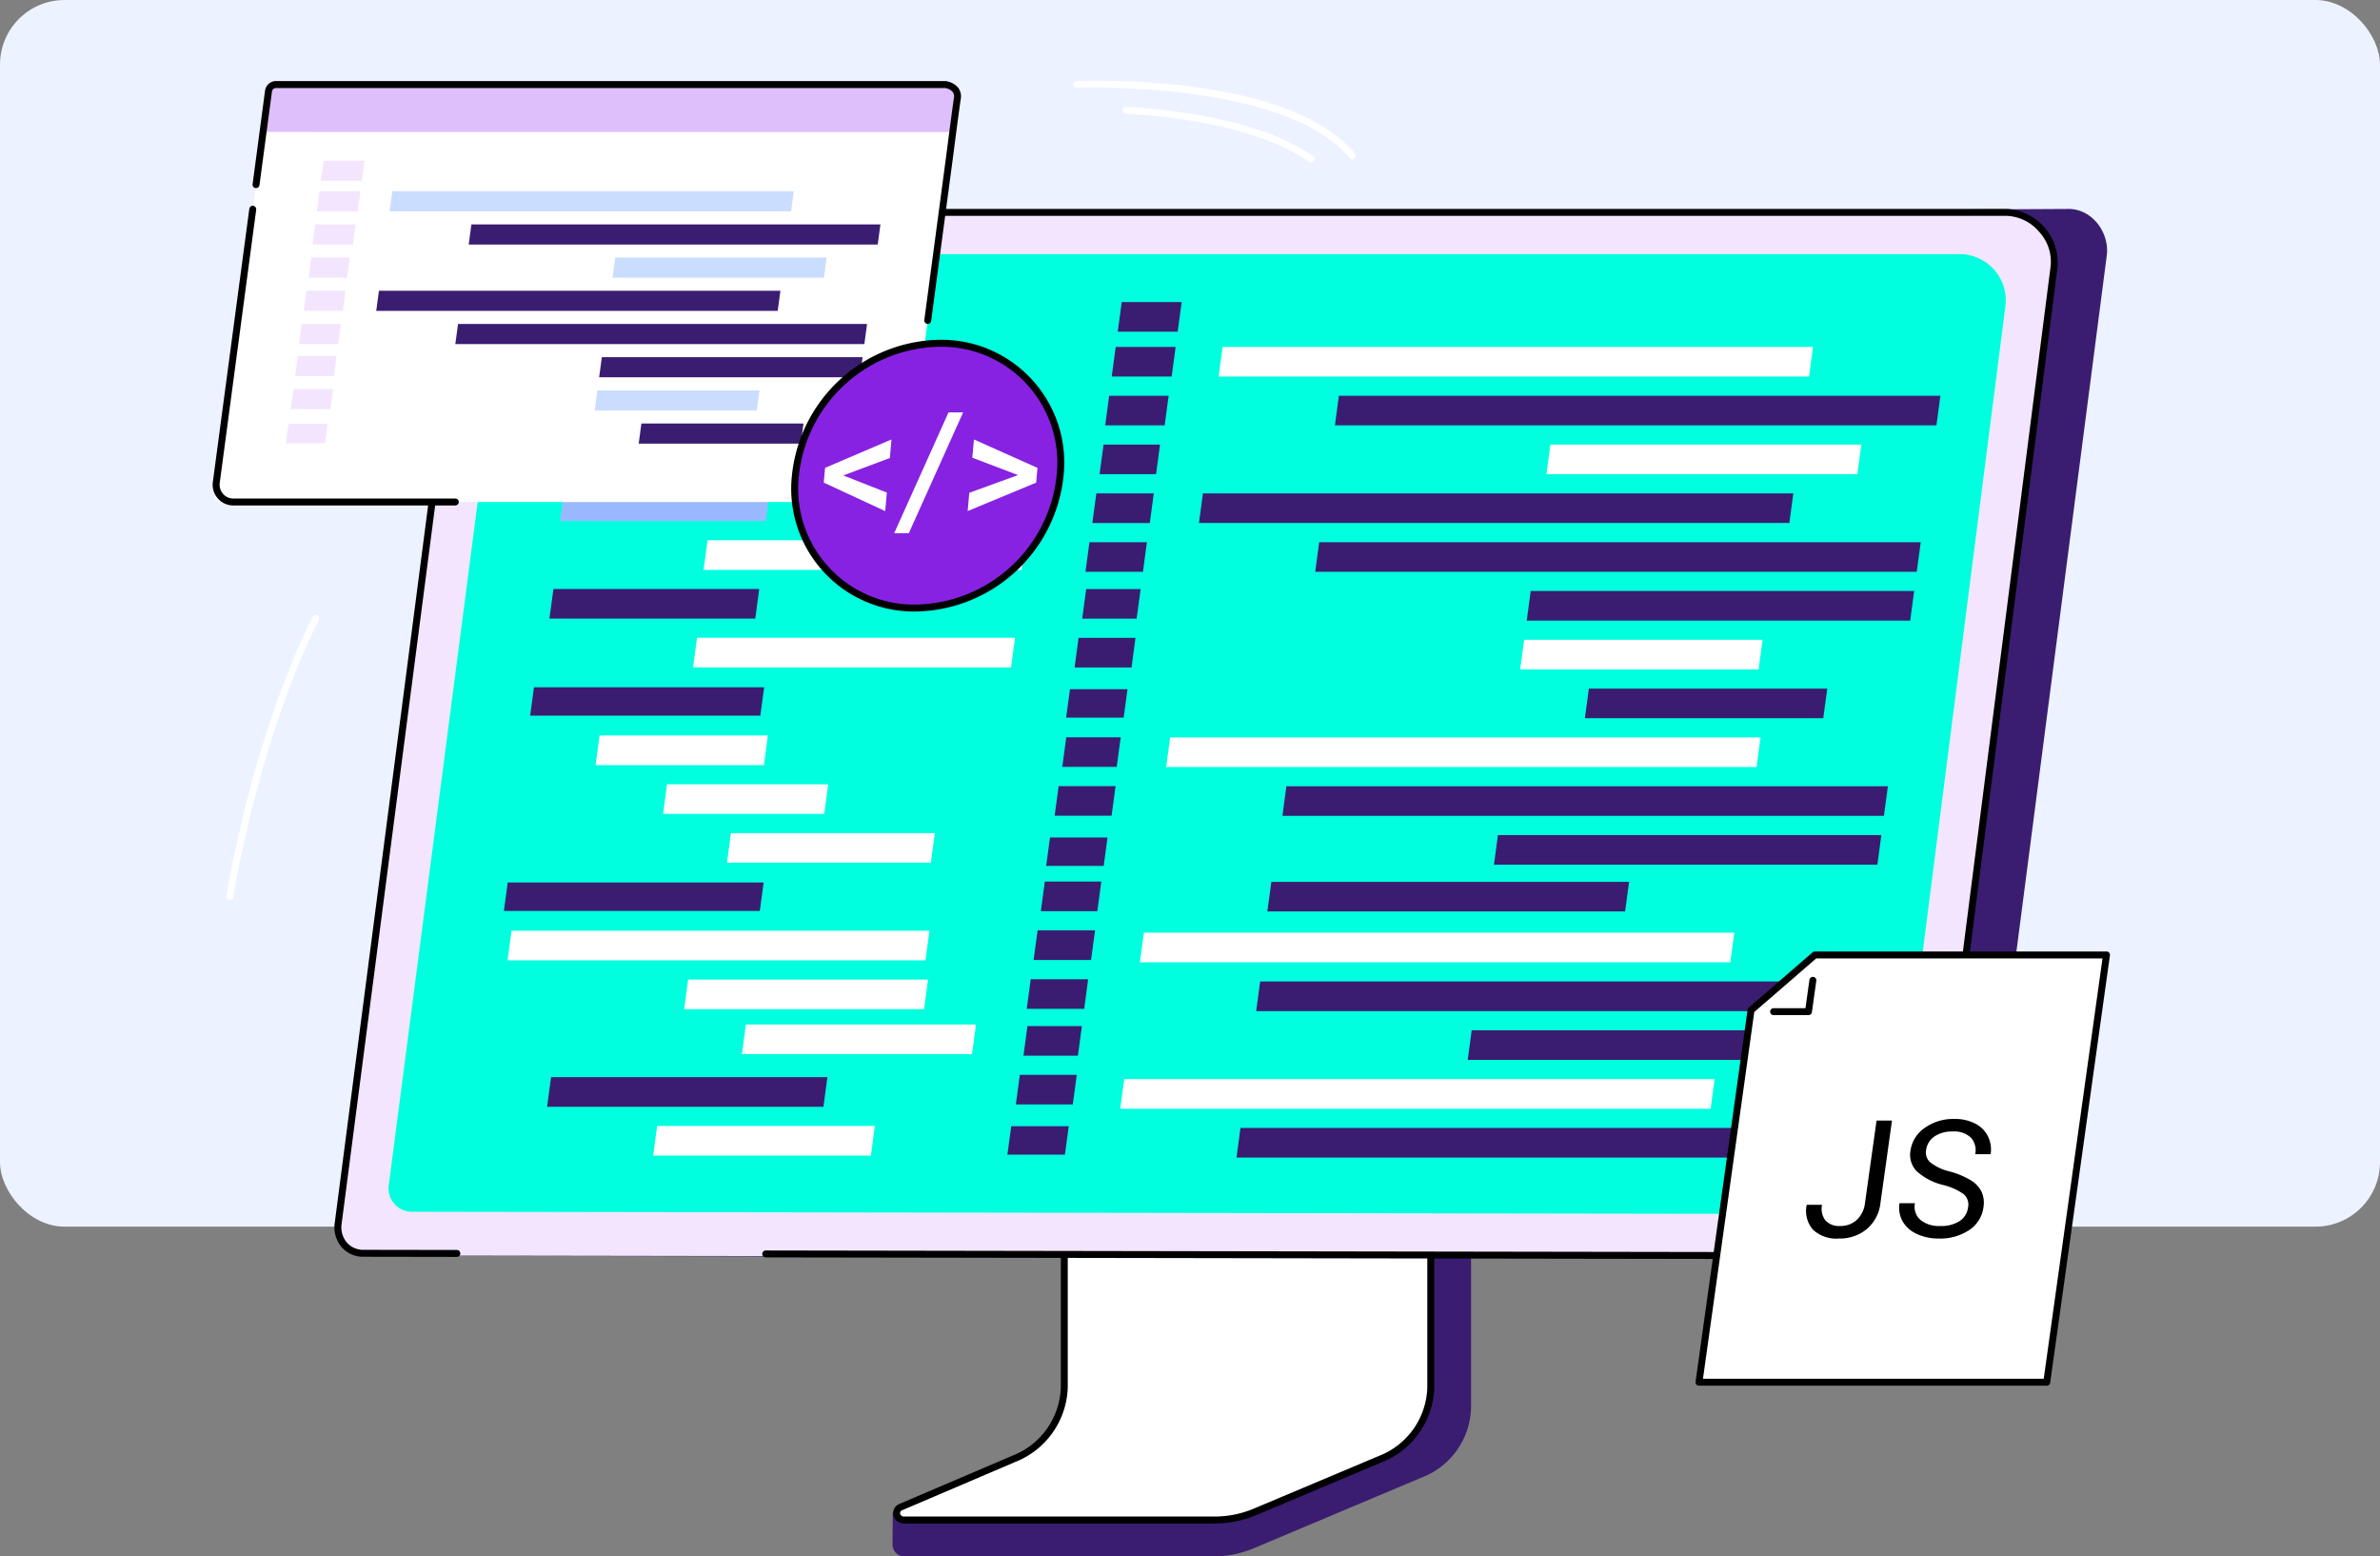 <svg xmlns="http://www.w3.org/2000/svg" xmlns:xlink="http://www.w3.org/1999/xlink" width="295" height="192.866" viewBox="0 0 295 192.866">
  <rect x="0" y="0" width="295" height="192.866" fill="#808080" stroke="none"/>
  <defs>
    <clipPath id="clip-path">
      <rect id="Rectángulo_402506" data-name="Rectángulo 402506" width="235.166" height="182.866" transform="translate(0 0)" fill="none"/>
    </clipPath>
  </defs>
  <g id="_35" data-name="35" transform="translate(-1020 -796)">
    <rect id="Rectángulo_402507" data-name="Rectángulo 402507" width="295" height="152" rx="8" transform="translate(1020 796)" fill="#ecf2ff"/>
    <g id="Grupo_1100654" data-name="Grupo 1100654" transform="translate(1046.362 806.002)">
      <g id="Grupo_1100653" data-name="Grupo 1100653" transform="translate(0 -0.002)" clip-path="url(#clip-path)">
        <path id="Trazado_877412" data-name="Trazado 877412" d="M720.021,966.925l-45,.282c-.292,0-.387.271-.387.531v38.287c0,3.666-25.569,13.19-25.818,12.706l-.031,4.052a1.478,1.478,0,0,0,1.507,1.424h38.3a13.188,13.188,0,0,0,5.065-1.055l20.745-8.735a9.51,9.51,0,0,0,6.09-8.634V967.456a.506.506,0,0,0-.474-.531" transform="translate(-564.519 -841.34)" fill="#3a1d71"/>
        <path id="Trazado_877413" data-name="Trazado 877413" d="M673.478,950.024v38.3a9.781,9.781,0,0,1-6.247,8.844l-13.994,5.973a.84.84,0,0,0,.411,1.615H692.1a12.914,12.914,0,0,0,5-1l15.505-6.528a9.79,9.79,0,0,0,6.3-8.866V950.024a.3.3,0,0,0-.318-.284H673.8a.3.3,0,0,0-.318.284" transform="translate(-567.922 -826.387)" fill="#fff"/>
        <path id="Trazado_877414" data-name="Trazado 877414" d="M689.22,1002.3h-38.45a1.343,1.343,0,0,1-1.358-1.042,1.24,1.24,0,0,1,.778-1.4l13.994-5.973a9.4,9.4,0,0,0,5.986-8.449v-38.3a.732.732,0,0,1,.748-.714h44.788a.732.732,0,0,1,.748.714v38.333a10.258,10.258,0,0,1-6.562,9.263l-15.505,6.528a13.428,13.428,0,0,1-5.167,1.033m-18.191-55.012v38.15a10.258,10.258,0,0,1-6.507,9.239l-13.994,5.973a.377.377,0,0,0-.274.435.48.48,0,0,0,.516.355h38.45a12.56,12.56,0,0,0,4.834-.966l15.505-6.528a9.4,9.4,0,0,0,6.037-8.471V947.293Zm44.677,0h0Z" transform="translate(-565.044 -823.511)"/>
        <path id="Trazado_877415" data-name="Trazado 877415" d="M165.033,252.038,359,252.473a3.655,3.655,0,0,0,3.606-2.963l15.761-121.371c.376-2.942-1.9-5.867-4.827-5.793l-191.717,1.013Z" transform="translate(-143.598 -106.454)" fill="#3a1d71"/>
        <path id="Trazado_877416" data-name="Trazado 877416" d="M326.334,127.662a6.255,6.255,0,0,1,5.923,6.7l-15.3,119.477a3.918,3.918,0,0,1-3.72,3.115L122.7,256.646a3.146,3.146,0,0,1-3.134-3.713l15.847-121.693c.217-1.687,1.333-3.579,3.029-3.579Z" transform="translate(-104.01 -111.081)" fill="#f2e5fd"/>
        <path id="Trazado_877417" data-name="Trazado 877417" d="M310.364,252.468l-140.674-.228a.429.429,0,0,1,0-.859h0l140.673.228a3.476,3.476,0,0,0,3.293-2.74l15.3-119.477a5.446,5.446,0,0,0-1.43-4.238,5.508,5.508,0,0,0-4.067-1.979H135.572c-1.371,0-2.4,1.629-2.6,3.2L117.122,248.071a2.918,2.918,0,0,0,.657,2.34,2.681,2.681,0,0,0,2.052.889l11.571.019a.429.429,0,0,1,0,.859h0l-11.571-.019a3.528,3.528,0,0,1-2.7-1.18,3.814,3.814,0,0,1-.863-3.017l15.847-121.693c.247-1.916,1.541-3.953,3.455-3.953H323.463a6.682,6.682,0,0,1,6.349,7.186l-15.3,119.477a4.334,4.334,0,0,1-4.146,3.49" transform="translate(-101.139 -106.428)"/>
        <path id="Trazado_877418" data-name="Trazado 877418" d="M362.91,165.452a5.754,5.754,0,0,1,5.449,6.165L354.282,281.534a3.6,3.6,0,0,1-3.422,2.866l-180.021-.285a2.894,2.894,0,0,1-2.883-3.416l14.579-111.955c.2-1.552,1.226-3.292,2.787-3.292Z" transform="translate(-146.116 -143.963)" fill="#00ffdf"/>
        <path id="Trazado_877419" data-name="Trazado 877419" d="M1033.21,257.681H960.033l.493-3.668H1033.7Z" transform="translate(-835.344 -221.021)" fill="#fff"/>
        <path id="Trazado_877420" data-name="Trazado 877420" d="M1145.547,304.25H1070.99l.493-3.669h74.557Z" transform="translate(-931.89 -261.541)" fill="#3a1d71"/>
        <path id="Trazado_877421" data-name="Trazado 877421" d="M1311.38,350.82h-38.537l.493-3.669h38.537Z" transform="translate(-1107.526 -302.063)" fill="#fff"/>
        <path id="Trazado_877422" data-name="Trazado 877422" d="M983.123,630.239H909.946l.493-3.668h73.177Z" transform="translate(-791.762 -545.191)" fill="#fff"/>
        <path id="Trazado_877423" data-name="Trazado 877423" d="M1095.46,676.809H1020.9l.493-3.668h74.557Z" transform="translate(-888.308 -585.713)" fill="#3a1d71"/>
        <path id="Trazado_877424" data-name="Trazado 877424" d="M1270.283,723.379h-47.527l.493-3.668h47.527Z" transform="translate(-1063.944 -626.234)" fill="#3a1d71"/>
        <path id="Trazado_877425" data-name="Trazado 877425" d="M1050.86,768.01h-44.344l.493-3.668h44.344Z" transform="translate(-875.789 -665.068)" fill="#3a1d71"/>
        <path id="Trazado_877426" data-name="Trazado 877426" d="M1014.427,397.39H941.25l.493-3.668h73.177Z" transform="translate(-819 -342.585)" fill="#3a1d71"/>
        <path id="Trazado_877427" data-name="Trazado 877427" d="M1126.764,443.96h-74.557l.493-3.668h74.557Z" transform="translate(-915.546 -383.106)" fill="#3a1d71"/>
        <path id="Trazado_877428" data-name="Trazado 877428" d="M1277.347,537.1H1247.8l.493-3.669h29.547Z" transform="translate(-1085.735 -464.148)" fill="#fff"/>
        <path id="Trazado_877429" data-name="Trazado 877429" d="M1339.105,583.635h-29.547l.493-3.668H1339.6Z" transform="translate(-1139.472 -504.64)" fill="#3a1d71"/>
        <path id="Trazado_877430" data-name="Trazado 877430" d="M1301.588,490.53H1254.06l.493-3.668h47.527Z" transform="translate(-1091.183 -423.628)" fill="#3a1d71"/>
        <path id="Trazado_877431" data-name="Trazado 877431" d="M958.079,816.518H884.9l.493-3.668h73.177Z" transform="translate(-769.971 -707.277)" fill="#fff"/>
        <path id="Trazado_877432" data-name="Trazado 877432" d="M1068.018,863.087h-72.16l.493-3.669h72.159Z" transform="translate(-866.516 -747.797)" fill="#3a1d71"/>
        <path id="Trazado_877433" data-name="Trazado 877433" d="M1245.24,909.658h-47.527l.493-3.668h47.527Z" transform="translate(-1042.153 -788.319)" fill="#3a1d71"/>
        <path id="Trazado_877434" data-name="Trazado 877434" d="M939.3,956.228H866.119l.493-3.668h73.177Z" transform="translate(-753.628 -828.84)" fill="#fff"/>
        <path id="Trazado_877435" data-name="Trazado 877435" d="M1051.634,1002.8H977.076l.493-3.668h74.557Z" transform="translate(-850.174 -869.362)" fill="#3a1d71"/>
        <path id="Trazado_877436" data-name="Trazado 877436" d="M821.622,584.08h-7.129l.474-3.524H822.1Z" transform="translate(-708.707 -505.152)" fill="#3a1d71"/>
        <path id="Trazado_877437" data-name="Trazado 877437" d="M865.414,257.685h-7.43l.493-3.668h7.43Z" transform="translate(-746.549 -221.025)" fill="#3a1d71"/>
        <path id="Trazado_877438" data-name="Trazado 877438" d="M871.169,214.88h-7.43l.493-3.668h7.43Z" transform="translate(-751.557 -183.779)" fill="#3a1d71"/>
        <path id="Trazado_877439" data-name="Trazado 877439" d="M859.1,304.255h-7.372l.493-3.669h7.372Z" transform="translate(-741.102 -261.546)" fill="#3a1d71"/>
        <path id="Trazado_877440" data-name="Trazado 877440" d="M853.422,350.824h-7l.493-3.669h7Z" transform="translate(-736.491 -302.067)" fill="#3a1d71"/>
        <path id="Trazado_877441" data-name="Trazado 877441" d="M846.615,397.4h-7.123l.493-3.668h7.122Z" transform="translate(-730.459 -342.589)" fill="#3a1d71"/>
        <path id="Trazado_877442" data-name="Trazado 877442" d="M840.064,443.965h-7.123l.493-3.668h7.123Z" transform="translate(-724.759 -383.11)" fill="#3a1d71"/>
        <path id="Trazado_877443" data-name="Trazado 877443" d="M829.594,535.234h-7.059l.493-3.669h7.059Z" transform="translate(-715.704 -462.525)" fill="#3a1d71"/>
        <path id="Trazado_877444" data-name="Trazado 877444" d="M836.565,488.665h-6.748L830.31,485h6.748Z" transform="translate(-722.04 -422.005)" fill="#3a1d71"/>
        <path id="Trazado_877445" data-name="Trazado 877445" d="M802.6,725.539h-7.129l.474-3.524h7.129Z" transform="translate(-692.159 -628.239)" fill="#3a1d71"/>
        <path id="Trazado_877446" data-name="Trazado 877446" d="M810.576,676.694h-7.059l.493-3.669h7.059Z" transform="translate(-699.156 -585.612)" fill="#3a1d71"/>
        <path id="Trazado_877447" data-name="Trazado 877447" d="M817.548,630.125H810.8l.493-3.668h6.748Z" transform="translate(-705.493 -545.092)" fill="#3a1d71"/>
        <path id="Trazado_877448" data-name="Trazado 877448" d="M765.569,1001.012H758.44l.474-3.524h7.129Z" transform="translate(-659.934 -867.934)" fill="#3a1d71"/>
        <path id="Trazado_877449" data-name="Trazado 877449" d="M797.369,767.757h-7l.493-3.669h7Z" transform="translate(-687.718 -664.848)" fill="#3a1d71"/>
        <path id="Trazado_877450" data-name="Trazado 877450" d="M790.562,814.327h-7.123l.493-3.668h7.123Z" transform="translate(-681.686 -705.37)" fill="#3a1d71"/>
        <path id="Trazado_877451" data-name="Trazado 877451" d="M784.011,860.9h-7.123l.493-3.668H784.5Z" transform="translate(-675.986 -745.891)" fill="#3a1d71"/>
        <path id="Trazado_877452" data-name="Trazado 877452" d="M773.541,952.167h-7.059l.493-3.669h7.059Z" transform="translate(-666.931 -825.307)" fill="#3a1d71"/>
        <path id="Trazado_877453" data-name="Trazado 877453" d="M780.513,905.6h-6.748l.493-3.668h6.748Z" transform="translate(-673.268 -784.786)" fill="#3a1d71"/>
        <path id="Trazado_877454" data-name="Trazado 877454" d="M388.284,209.657H353.059l.474-3.524h35.225Z" transform="translate(-307.204 -179.359)" fill="#99b9ff"/>
        <path id="Trazado_877455" data-name="Trazado 877455" d="M423.177,255.816h-37.13l.493-3.668h37.13Z" transform="translate(-335.907 -219.398)" fill="#fff"/>
        <path id="Trazado_877456" data-name="Trazado 877456" d="M456.851,302.386H413.592l.493-3.668h43.259Z" transform="translate(-359.874 -259.92)" fill="#fff"/>
        <path id="Trazado_877457" data-name="Trazado 877457" d="M547.516,348.955h-36.1l.493-3.669h36.1Z" transform="translate(-444.993 -300.44)" fill="#fff"/>
        <path id="Trazado_877458" data-name="Trazado 877458" d="M331.5,582.215H302.972l.474-3.524h28.531Z" transform="translate(-263.622 -503.53)" fill="#3a1d71"/>
        <path id="Trazado_877459" data-name="Trazado 877459" d="M386.294,628.374H365.429l.493-3.668h20.864Z" transform="translate(-317.967 -543.569)" fill="#fff"/>
        <path id="Trazado_877460" data-name="Trazado 877460" d="M449.784,674.944H429.811l.493-3.668h19.973Z" transform="translate(-373.987 -584.09)" fill="#fff"/>
        <path id="Trazado_877461" data-name="Trazado 877461" d="M516.074,721.514H490.8l.493-3.668h25.275Z" transform="translate(-427.054 -624.611)" fill="#fff"/>
        <path id="Trazado_877462" data-name="Trazado 877462" d="M356.971,395.526H331.46l.493-3.668h25.51Z" transform="translate(-288.41 -340.962)" fill="#99b9ff"/>
        <path id="Trazado_877463" data-name="Trazado 877463" d="M507.9,442.1H468.483l.493-3.668h39.417Z" transform="translate(-407.637 -381.484)" fill="#fff"/>
        <path id="Trazado_877464" data-name="Trazado 877464" d="M346.913,488.591H321.4l.493-3.668h25.51Z" transform="translate(-279.659 -421.94)" fill="#3a1d71"/>
        <path id="Trazado_877465" data-name="Trazado 877465" d="M497.844,535.161H458.426l.493-3.668h39.417Z" transform="translate(-398.886 -462.462)" fill="#fff"/>
        <path id="Trazado_877466" data-name="Trazado 877466" d="M309.647,768.494H277.928l.474-3.524h31.719Z" transform="translate(-241.831 -665.615)" fill="#3a1d71"/>
        <path id="Trazado_877467" data-name="Trazado 877467" d="M333.242,814.654h-51.8l.493-3.669h51.8Z" transform="translate(-244.892 -705.654)" fill="#fff"/>
        <path id="Trazado_877468" data-name="Trazado 877468" d="M479.675,861.223H449.939l.493-3.668h29.737Z" transform="translate(-391.5 -746.175)" fill="#fff"/>
        <path id="Trazado_877469" data-name="Trazado 877469" d="M353.4,954.363H319.147l.493-3.668h34.252Z" transform="translate(-277.696 -827.218)" fill="#3a1d71"/>
        <path id="Trazado_877470" data-name="Trazado 877470" d="M533.588,904.109H505.066l.493-3.668h28.522Z" transform="translate(-439.468 -783.49)" fill="#fff"/>
        <path id="Trazado_877471" data-name="Trazado 877471" d="M447.352,1000.933H420.367l.493-3.668h26.986Z" transform="translate(-365.769 -867.739)" fill="#fff"/>
        <path id="Trazado_877472" data-name="Trazado 877472" d="M1468.947,834.047h-36.138l-7.923,6.856L1418.438,887h43.1Z" transform="translate(-1234.211 -725.72)" fill="#fff"/>
        <path id="Trazado_877473" data-name="Trazado 877473" d="M1458.661,884.548h-43.1a.429.429,0,0,1-.425-.489l6.448-46.093a.428.428,0,0,1,.144-.265l7.923-6.856a.43.43,0,0,1,.281-.1h36.138a.429.429,0,0,1,.425.489l-7.407,52.949a.429.429,0,0,1-.425.37m-42.609-.859h42.235l7.287-52.09h-35.485l-7.68,6.646Z" transform="translate(-1231.333 -722.843)"/>
        <path id="Trazado_877474" data-name="Trazado 877474" d="M1491.1,859.757h-4.322a.429.429,0,0,1,0-.859h3.949l.491-3.511a.429.429,0,1,1,.851.119l-.543,3.881a.429.429,0,0,1-.425.37" transform="translate(-1293.302 -743.968)"/>
        <path id="Trazado_877475" data-name="Trazado 877475" d="M1529.557,992.107h1.911l-1.428,10.211a4.918,4.918,0,0,1-1.7,3.239,5.257,5.257,0,0,1-3.476,1.168,4.213,4.213,0,0,1-3.193-1.1,3.534,3.534,0,0,1-.768-3.08h1.9a2.376,2.376,0,0,0,.408,1.931,2.309,2.309,0,0,0,1.869.693,2.911,2.911,0,0,0,2.01-.743,3.33,3.33,0,0,0,1.029-2.079Z" transform="translate(-1323.32 -863.252)"/>
        <path id="Trazado_877476" data-name="Trazado 877476" d="M1614.9,998.771a7.557,7.557,0,0,1-3.318-1.729,2.906,2.906,0,0,1-.76-2.53,4.117,4.117,0,0,1,1.756-2.818,6.075,6.075,0,0,1,3.7-1.114,5.407,5.407,0,0,1,2.569.574,3.557,3.557,0,0,1,1.581,1.585,3.725,3.725,0,0,1,.33,2.209h-1.911a2.34,2.34,0,0,0-.543-2.062,3,3,0,0,0-2.242-.75,3.857,3.857,0,0,0-2.281.62,2.433,2.433,0,0,0-1.028,1.721,1.618,1.618,0,0,0,.539,1.493,6.256,6.256,0,0,0,2.389,1.116,10.184,10.184,0,0,1,2.657,1.115,3.479,3.479,0,0,1,1.307,1.421,3.368,3.368,0,0,1,.222,1.912,3.977,3.977,0,0,1-1.759,2.808,6.5,6.5,0,0,1-3.8,1.055,6.242,6.242,0,0,1-2.694-.569,3.82,3.82,0,0,1-1.767-1.56,3.472,3.472,0,0,1-.383-2.248h1.911a2.173,2.173,0,0,0,.677,2.065,3.626,3.626,0,0,0,2.474.758,4.142,4.142,0,0,0,2.393-.614,2.35,2.35,0,0,0,1.036-1.674,1.72,1.72,0,0,0-.513-1.639,7.338,7.338,0,0,0-2.534-1.144" transform="translate(-1400.382 -861.924)"/>
        <path id="Trazado_877477" data-name="Trazado 877477" d="M92.9,49.119,98.736,5.4A1.55,1.55,0,0,0,97.2,3.65H14.293a.945.945,0,0,0-.936.825L7.4,49.119Z" transform="translate(-6.438 -3.176)" fill="#fff"/>
        <path id="Trazado_877478" data-name="Trazado 877478" d="M131.757,3.65A1.551,1.551,0,0,1,133.292,5.4l-.628,4.139L47.114,9.526l.8-5.051a.945.945,0,0,1,.936-.825Z" transform="translate(-40.995 -3.176)" fill="#debefb"/>
        <path id="Trazado_877479" data-name="Trazado 877479" d="M2.519,350.888,1.754,356.7c-.068.512.33.823.846.823H86.3a.832.832,0,0,0,.936-.683l.783-5.948Z" transform="translate(-1.519 -305.314)" fill="#fff"/>
        <path id="Trazado_877480" data-name="Trazado 877480" d="M30.073,156.547H2.529a2.542,2.542,0,0,1-1.9-.877,2.581,2.581,0,0,1-.609-2.034L4.539,119.8a.43.43,0,1,1,.852.114L.874,153.75a1.721,1.721,0,0,0,.407,1.357,1.661,1.661,0,0,0,1.257.581H30.073a.429.429,0,1,1,0,.859" transform="translate(0 -103.913)"/>
        <path id="Trazado_877481" data-name="Trazado 877481" d="M121.743,30.434a.449.449,0,0,1-.057,0,.43.43,0,0,1-.369-.483l2.727-20.442c.007-.052.7-5.458.94-7.047a.973.973,0,0,0-.16-.786,1.587,1.587,0,0,0-.973-.471H40.966a.517.517,0,0,0-.51.451L38.908,13.247a.43.43,0,0,1-.852-.114L39.6,1.541a1.377,1.377,0,0,1,1.362-1.2h82.943a2.472,2.472,0,0,1,1.589.8,1.806,1.806,0,0,1,.336,1.447c-.24,1.58-.931,6.975-.938,7.03l-2.727,20.444a.43.43,0,0,1-.425.373" transform="translate(-33.11 -0.298)"/>
        <path id="Trazado_877482" data-name="Trazado 877482" d="M666.515,265.484a.449.449,0,0,1-.057,0,.43.43,0,0,1-.369-.483l1.163-8.716a.43.43,0,0,1,.852.114l-1.163,8.716a.43.43,0,0,1-.425.373" transform="translate(-579.574 -222.672)"/>
        <path id="Trazado_877483" data-name="Trazado 877483" d="M218.627,107.912H168.865l.335-2.495h49.762Z" transform="translate(-146.933 -91.725)" fill="#caddff"/>
        <path id="Trazado_877484" data-name="Trazado 877484" d="M295.019,139.58h-50.7l.335-2.495h50.7Z" transform="translate(-212.587 -119.28)" fill="#3a1d71"/>
        <path id="Trazado_877485" data-name="Trazado 877485" d="M407.789,171.248H381.583l.336-2.495h26.206Z" transform="translate(-332.023 -146.835)" fill="#caddff"/>
        <path id="Trazado_877486" data-name="Trazado 877486" d="M205.854,202.917H156.092l.335-2.495H206.19Z" transform="translate(-135.819 -174.391)" fill="#3a1d71"/>
        <path id="Trazado_877487" data-name="Trazado 877487" d="M282.247,234.585h-50.7l.335-2.495h50.7Z" transform="translate(-201.473 -201.946)" fill="#3a1d71"/>
        <path id="Trazado_877488" data-name="Trazado 877488" d="M384.646,297.922H364.553l.335-2.495h20.093Z" transform="translate(-317.205 -257.057)" fill="#caddff"/>
        <path id="Trazado_877489" data-name="Trazado 877489" d="M426.643,329.567H406.551l.335-2.495h20.093Z" transform="translate(-353.748 -284.592)" fill="#3a1d71"/>
        <path id="Trazado_877490" data-name="Trazado 877490" d="M401.13,266.254h-32.32l.335-2.495h32.32Z" transform="translate(-320.909 -229.502)" fill="#3a1d71"/>
        <path id="Trazado_877491" data-name="Trazado 877491" d="M74.743,329.87H69.9l.322-2.4h4.848Z" transform="translate(-60.817 -284.941)" fill="#f2e5fd"/>
        <path id="Trazado_877492" data-name="Trazado 877492" d="M104.522,107.915H99.47l.335-2.495h5.052Z" transform="translate(-86.551 -91.728)" fill="#f2e5fd"/>
        <path id="Trazado_877493" data-name="Trazado 877493" d="M108.436,78.806h-5.052l.335-2.495h5.052Z" transform="translate(-89.956 -66.4)" fill="#f2e5fd"/>
        <path id="Trazado_877494" data-name="Trazado 877494" d="M100.226,139.583H95.212l.335-2.495h5.013Z" transform="translate(-82.846 -119.283)" fill="#f2e5fd"/>
        <path id="Trazado_877495" data-name="Trazado 877495" d="M96.368,171.251H91.609l.335-2.495H96.7Z" transform="translate(-79.711 -146.838)" fill="#f2e5fd"/>
        <path id="Trazado_877496" data-name="Trazado 877496" d="M91.739,202.92H86.9l.335-2.495h4.843Z" transform="translate(-75.609 -174.394)" fill="#f2e5fd"/>
        <path id="Trazado_877497" data-name="Trazado 877497" d="M87.284,234.588H82.44l.335-2.495h4.843Z" transform="translate(-71.733 -201.949)" fill="#f2e5fd"/>
        <path id="Trazado_877498" data-name="Trazado 877498" d="M79.474,296.654h-4.9l.335-2.495h4.9Z" transform="translate(-64.885 -255.954)" fill="#f2e5fd"/>
        <path id="Trazado_877499" data-name="Trazado 877499" d="M83.477,264.986h-4.8l.335-2.495h4.8Z" transform="translate(-68.457 -228.398)" fill="#f2e5fd"/>
        <path id="Trazado_877500" data-name="Trazado 877500" d="M588.5,266.927a18.262,18.262,0,0,1-17.839,16.4,14.791,14.791,0,0,1-14.968-16.4,18.262,18.262,0,0,1,17.839-16.4,14.791,14.791,0,0,1,14.968,16.4" transform="translate(-483.46 -217.986)" fill="#8722e2"/>
        <path id="Trazado_877501" data-name="Trazado 877501" d="M567.776,280.883a15.22,15.22,0,0,1-15.4-16.87,18.721,18.721,0,0,1,18.266-16.8,15.22,15.22,0,0,1,15.4,16.87l-.428-.038.428.038a18.721,18.721,0,0,1-18.266,16.8m2.87-32.807a17.846,17.846,0,0,0-17.411,16.011,14.362,14.362,0,0,0,14.541,15.937,17.846,17.846,0,0,0,17.411-16.011,14.362,14.362,0,0,0-14.541-15.937" transform="translate(-480.579 -215.108)"/>
        <path id="Trazado_877502" data-name="Trazado 877502" d="M585.59,346.735l5.4,2.121-.2,2.3-7.617-3.532.16-1.828,8.234-3.523-.2,2.3Z" transform="translate(-507.43 -297.82)" fill="#fff"/>
        <path id="Trazado_877503" data-name="Trazado 877503" d="M652.212,331.436H650.4l6.736-14.972h1.809Z" transform="translate(-565.929 -275.361)" fill="#fff"/>
        <path id="Trazado_877504" data-name="Trazado 877504" d="M726.741,346.688l-5.664-2.15.2-2.263,7.874,3.523-.16,1.828-8.49,3.523.2-2.263Z" transform="translate(-626.92 -297.82)" fill="#fff"/>
        <path id="Trazado_877505" data-name="Trazado 877505" d="M855.97,9.692a.428.428,0,0,1-.329-.153C847.552-.1,822.141.89,821.884.9a.43.43,0,1,1-.037-.858C822.909,0,847.94-.971,856.3,8.986a.429.429,0,0,1-.328.706" transform="translate(-714.748 0.002)" fill="#fff"/>
        <path id="Trazado_877506" data-name="Trazado 877506" d="M891.747,31.734a.429.429,0,0,1-.245-.077c-5.942-4.147-15.643-5.543-22.734-5.984a.429.429,0,0,1,.053-.857c7.2.448,17.067,1.876,23.172,6.136a.429.429,0,0,1-.246.782" transform="translate(-755.582 -21.592)" fill="#fff"/>
        <path id="Trazado_877507" data-name="Trazado 877507" d="M13.424,545.144a.436.436,0,0,1-.076-.007.429.429,0,0,1-.347-.5c3.945-22.113,10.649-34.434,10.716-34.556a.429.429,0,1,1,.752.415c-.066.121-6.705,12.331-10.623,34.292a.43.43,0,0,1-.422.354" transform="translate(-11.306 -443.64)" fill="#fff"/>
      </g>
    </g>
  </g>
</svg>
